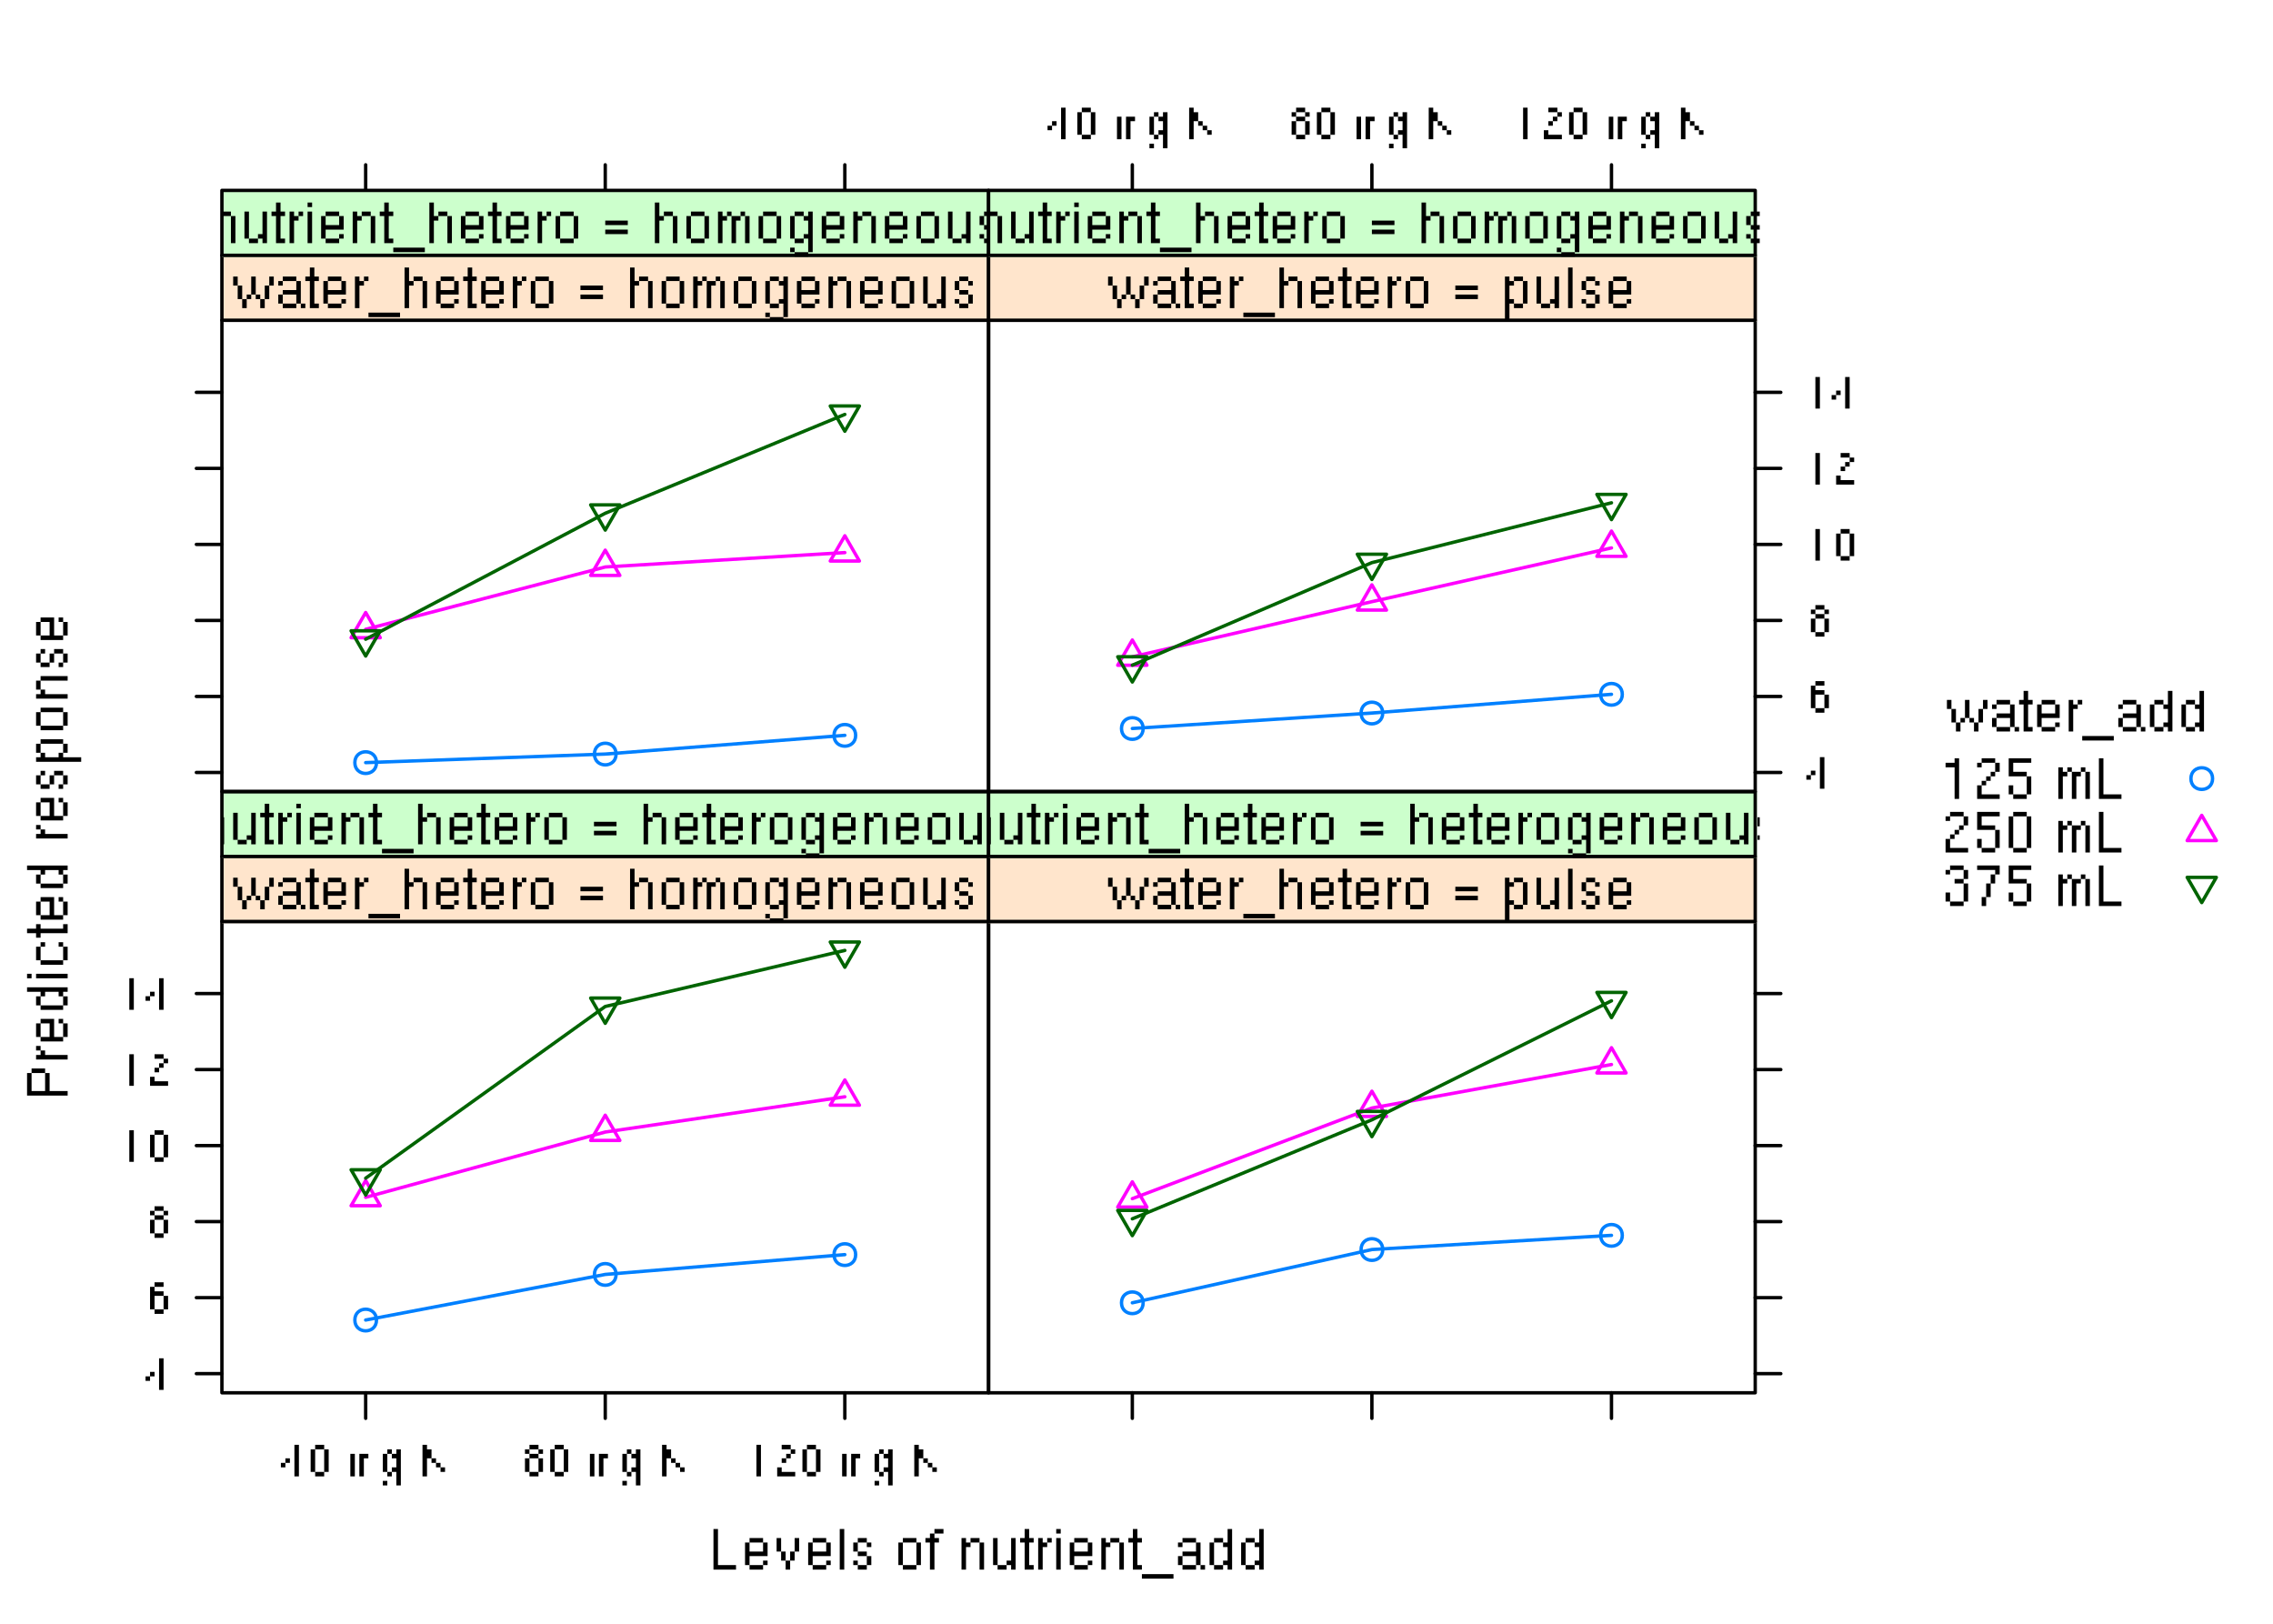 <svg xmlns="http://www.w3.org/2000/svg" xmlns:xlink="http://www.w3.org/1999/xlink" width="672" height="480" viewBox="0 0 504 360"><defs><symbol overflow="visible" id="glyph0-0"><path d="M0 0h1v1H0zM2 0h1v1H2zM4 0h1v1H4zM6 0h1v1H6zM0 2h1v1H0zM6 2h1v1H6zM0 4h1v1H0zM6 4h1v1H6zM0 6h1v1H0zM6 6h1v1H6zM0 8h1v1H0zM2 8h1v1H2zM4 8h1v1H4zM6 8h1v1H6z" transform="translate(1 -9)"/></symbol><symbol overflow="visible" id="glyph0-1"><path d="M0 0h1v1H0zM0 1h1v1H0zM0 2h1v1H0zM0 3h1v1H0zM0 4h1v1H0zM0 5h1v1H0zM0 6h1v1H0zM0 7h1v1H0zM0 8h1v1H0zM1 8h1v1H1zM2 8h1v1H2zM3 8h1v1H3zM4 8h1v1H4z" transform="translate(1 -9)"/></symbol><symbol overflow="visible" id="glyph0-2"><path d="M1 0h1v1H1zM2 0h1v1H2zM3 0h1v1H3zM0 1h1v1H0zM4 1h1v1H4zM0 2h1v1H0zM4 2h1v1H4zM0 3h1v1H0zM1 3h1v1H1zM2 3h1v1H2zM3 3h1v1H3zM4 3h1v1H4zM0 4h1v1H0zM0 5h1v1H0zM4 5h1v1H4zM1 6h1v1H1zM2 6h1v1H2zM3 6h1v1H3z" transform="translate(1 -7)"/></symbol><symbol overflow="visible" id="glyph0-3"><path d="M0 0h1v1H0zM4 0h1v1H4zM0 1h1v1H0zM4 1h1v1H4zM0 2h1v1H0zM4 2h1v1H4zM1 3h1v1H1zM3 3h1v1H3zM1 4h1v1H1zM3 4h1v1H3zM2 5h1v1H2zM2 6h1v1H2z" transform="translate(1 -7)"/></symbol><symbol overflow="visible" id="glyph0-4"><path d="M0 0h1v1H0zM0 1h1v1H0zM0 2h1v1H0zM0 3h1v1H0zM0 4h1v1H0zM0 5h1v1H0zM0 6h1v1H0zM0 7h1v1H0zM0 8h1v1H0z" transform="translate(1 -9)"/></symbol><symbol overflow="visible" id="glyph0-5"><path d="M1 0h1v1H1zM2 0h1v1H2zM0 1h1v1H0zM3 1h1v1H3zM0 2h1v1H0zM1 3h1v1H1zM2 3h1v1H2zM3 4h1v1H3zM0 5h1v1H0zM3 5h1v1H3zM1 6h1v1H1zM2 6h1v1H2z" transform="translate(1 -7)"/></symbol><symbol overflow="visible" id="glyph0-7"><path d="M1 0h1v1H1zM2 0h1v1H2zM3 0h1v1H3zM0 1h1v1H0zM4 1h1v1H4zM0 2h1v1H0zM4 2h1v1H4zM0 3h1v1H0zM4 3h1v1H4zM0 4h1v1H0zM4 4h1v1H4zM0 5h1v1H0zM4 5h1v1H4zM1 6h1v1H1zM2 6h1v1H2zM3 6h1v1H3z" transform="translate(1 -7)"/></symbol><symbol overflow="visible" id="glyph0-8"><path d="M2 0h1v1H2zM3 0h1v1H3zM1 1h1v1H1zM0 2h1v1H0zM1 2h1v1H1zM2 2h1v1H2zM1 3h1v1H1zM1 4h1v1H1zM1 5h1v1H1zM1 6h1v1H1zM1 7h1v1H1zM1 8h1v1H1z" transform="translate(0 -9)"/></symbol><symbol overflow="visible" id="glyph0-9"><path d="M0 0h1v1H0zM2 0h1v1H2zM3 0h1v1H3zM0 1h1v1H0zM1 1h1v1H1zM4 1h1v1H4zM0 2h1v1H0zM4 2h1v1H4zM0 3h1v1H0zM4 3h1v1H4zM0 4h1v1H0zM4 4h1v1H4zM0 5h1v1H0zM4 5h1v1H4zM0 6h1v1H0zM4 6h1v1H4z" transform="translate(1 -7)"/></symbol><symbol overflow="visible" id="glyph0-10"><path d="M0 0h1v1H0zM4 0h1v1H4zM0 1h1v1H0zM4 1h1v1H4zM0 2h1v1H0zM4 2h1v1H4zM0 3h1v1H0zM4 3h1v1H4zM0 4h1v1H0zM4 4h1v1H4zM0 5h1v1H0zM3 5h1v1H3zM4 5h1v1H4zM1 6h1v1H1zM2 6h1v1H2zM4 6h1v1H4z" transform="translate(1 -7)"/></symbol><symbol overflow="visible" id="glyph0-11"><path d="M1 0h1v1H1zM1 1h1v1H1zM0 2h1v1H0zM1 2h1v1H1zM2 2h1v1H2zM1 3h1v1H1zM1 4h1v1H1zM1 5h1v1H1zM1 6h1v1H1zM1 7h1v1H1zM1 8h1v1H1zM2 8h1v1H2z" transform="translate(0 -9)"/></symbol><symbol overflow="visible" id="glyph0-12"><path d="M0 0h1v1H0zM2 0h1v1H2zM0 1h1v1H0zM1 1h1v1H1zM0 2h1v1H0zM0 3h1v1H0zM0 4h1v1H0zM0 5h1v1H0zM0 6h1v1H0z" transform="translate(1 -7)"/></symbol><symbol overflow="visible" id="glyph0-13"><path d="M0 0h1v1H0zM0 2h1v1H0zM0 3h1v1H0zM0 4h1v1H0zM0 5h1v1H0zM0 6h1v1H0zM0 7h1v1H0zM0 8h1v1H0z" transform="translate(1 -9)"/></symbol><symbol overflow="visible" id="glyph0-14"><path d="M0 0h1v1H0zM1 0h1v1H1zM2 0h1v1H2zM3 0h1v1H3zM4 0h1v1H4zM5 0h1v1H5zM6 0h1v1H6z" transform="translate(0 1)"/></symbol><symbol overflow="visible" id="glyph0-15"><path d="M1 0h1v1H1zM2 0h1v1H2zM3 0h1v1H3zM0 1h1v1H0zM4 1h1v1H4zM4 2h1v1H4zM1 3h1v1H1zM2 3h1v1H2zM3 3h1v1H3zM4 3h1v1H4zM0 4h1v1H0zM4 4h1v1H4zM0 5h1v1H0zM4 5h1v1H4zM1 6h1v1H1zM2 6h1v1H2zM3 6h1v1H3zM5 6h1v1H5z" transform="translate(1 -7)"/></symbol><symbol overflow="visible" id="glyph0-16"><path d="M4 0h1v1H4zM4 1h1v1H4zM1 2h1v1H1zM2 2h1v1H2zM4 2h1v1H4zM0 3h1v1H0zM3 3h1v1H3zM4 3h1v1H4zM0 4h1v1H0zM4 4h1v1H4zM0 5h1v1H0zM4 5h1v1H4zM0 6h1v1H0zM4 6h1v1H4zM0 7h1v1H0zM3 7h1v1H3zM4 7h1v1H4zM1 8h1v1H1zM2 8h1v1H2zM4 8h1v1H4z" transform="translate(1 -9)"/></symbol><symbol overflow="visible" id="glyph0-17"><path d="M0 0h1v1H0zM1 0h1v1H1zM2 0h1v1H2zM3 0h1v1H3zM4 0h1v1H4zM0 2h1v1H0zM1 2h1v1H1zM2 2h1v1H2zM3 2h1v1H3zM4 2h1v1H4z" transform="translate(1 -5)"/></symbol><symbol overflow="visible" id="glyph0-18"><path d="M0 0h1v1H0zM4 0h1v1H4zM8 0h1v1H8zM0 1h1v1H0zM4 1h1v1H4zM8 1h1v1H8zM1 2h1v1H1zM4 2h1v1H4zM7 2h1v1H7zM1 3h1v1H1zM4 3h1v1H4zM7 3h1v1H7zM1 4h1v1H1zM3 4h1v1H3zM5 4h1v1H5zM7 4h1v1H7zM2 5h1v1H2zM6 5h1v1H6zM2 6h1v1H2zM6 6h1v1H6z" transform="translate(0 -7)"/></symbol><symbol overflow="visible" id="glyph0-19"><path d="M0 0h1v1H0zM0 1h1v1H0zM0 2h1v1H0zM2 2h1v1H2zM3 2h1v1H3zM0 3h1v1H0zM1 3h1v1H1zM4 3h1v1H4zM0 4h1v1H0zM4 4h1v1H4zM0 5h1v1H0zM4 5h1v1H4zM0 6h1v1H0zM4 6h1v1H4zM0 7h1v1H0zM4 7h1v1H4zM0 8h1v1H0zM4 8h1v1H4z" transform="translate(1 -9)"/></symbol><symbol overflow="visible" id="glyph0-20"><path d="M0 0h1v1H0zM2 0h1v1H2zM5 0h1v1H5zM0 1h1v1H0zM1 1h1v1H1zM3 1h1v1H3zM4 1h1v1H4zM6 1h1v1H6zM0 2h1v1H0zM3 2h1v1H3zM6 2h1v1H6zM0 3h1v1H0zM3 3h1v1H3zM6 3h1v1H6zM0 4h1v1H0zM3 4h1v1H3zM6 4h1v1H6zM0 5h1v1H0zM3 5h1v1H3zM6 5h1v1H6zM0 6h1v1H0zM3 6h1v1H3zM6 6h1v1H6z" transform="translate(1 -7)"/></symbol><symbol overflow="visible" id="glyph0-21"><path d="M1 0h1v1H1zM2 0h1v1H2zM4 0h1v1H4zM0 1h1v1H0zM3 1h1v1H3zM4 1h1v1H4zM0 2h1v1H0zM4 2h1v1H4zM0 3h1v1H0zM4 3h1v1H4zM0 4h1v1H0zM4 4h1v1H4zM0 5h1v1H0zM3 5h1v1H3zM4 5h1v1H4zM1 6h1v1H1zM2 6h1v1H2zM4 6h1v1H4zM4 7h1v1H4zM0 8h1v1H0zM4 8h1v1H4zM1 9h1v1H1zM2 9h1v1H2zM3 9h1v1H3z" transform="translate(1 -7)"/></symbol><symbol overflow="visible" id="glyph0-22"><path d="M0 0h1v1H0zM2 0h1v1H2zM3 0h1v1H3zM0 1h1v1H0zM1 1h1v1H1zM4 1h1v1H4zM0 2h1v1H0zM4 2h1v1H4zM0 3h1v1H0zM4 3h1v1H4zM0 4h1v1H0zM4 4h1v1H4zM0 5h1v1H0zM1 5h1v1H1zM4 5h1v1H4zM0 6h1v1H0zM2 6h1v1H2zM3 6h1v1H3zM0 7h1v1H0zM0 8h1v1H0zM0 9h1v1H0z" transform="translate(1 -7)"/></symbol><symbol overflow="visible" id="glyph0-23"><path d="M2 0h1v1H2zM0 1h1v1H0zM1 1h1v1H1zM2 1h1v1H2zM2 2h1v1H2zM2 3h1v1H2zM2 4h1v1H2zM2 5h1v1H2zM2 6h1v1H2zM2 7h1v1H2zM2 8h1v1H2z" transform="translate(1 -9)"/></symbol><symbol overflow="visible" id="glyph0-24"><path d="M1 0h1v1H1zM2 0h1v1H2zM3 0h1v1H3zM0 1h1v1H0zM4 1h1v1H4zM4 2h1v1H4zM3 3h1v1H3zM2 4h1v1H2zM1 5h1v1H1zM0 6h1v1H0zM0 7h1v1H0zM0 8h1v1H0zM1 8h1v1H1zM2 8h1v1H2zM3 8h1v1H3zM4 8h1v1H4z" transform="translate(1 -9)"/></symbol><symbol overflow="visible" id="glyph0-25"><path d="M0 0h1v1H0zM1 0h1v1H1zM2 0h1v1H2zM3 0h1v1H3zM4 0h1v1H4zM0 1h1v1H0zM0 2h1v1H0zM0 3h1v1H0zM1 3h1v1H1zM2 3h1v1H2zM3 3h1v1H3zM4 4h1v1H4zM4 5h1v1H4zM0 6h1v1H0zM4 6h1v1H4zM0 7h1v1H0zM4 7h1v1H4zM1 8h1v1H1zM2 8h1v1H2zM3 8h1v1H3z" transform="translate(1 -9)"/></symbol><symbol overflow="visible" id="glyph0-26"><path d="M1 0h1v1H1zM2 0h1v1H2zM3 0h1v1H3zM0 1h1v1H0zM4 1h1v1H4zM0 2h1v1H0zM4 2h1v1H4zM0 3h1v1H0zM4 3h1v1H4zM0 4h1v1H0zM4 4h1v1H4zM0 5h1v1H0zM4 5h1v1H4zM0 6h1v1H0zM4 6h1v1H4zM0 7h1v1H0zM4 7h1v1H4zM1 8h1v1H1zM2 8h1v1H2zM3 8h1v1H3z" transform="translate(1 -9)"/></symbol><symbol overflow="visible" id="glyph0-27"><path d="M1 0h1v1H1zM2 0h1v1H2zM3 0h1v1H3zM0 1h1v1H0zM4 1h1v1H4zM4 2h1v1H4zM2 3h1v1H2zM3 3h1v1H3zM4 4h1v1H4zM4 5h1v1H4zM0 6h1v1H0zM4 6h1v1H4zM0 7h1v1H0zM4 7h1v1H4zM1 8h1v1H1zM2 8h1v1H2zM3 8h1v1H3z" transform="translate(1 -9)"/></symbol><symbol overflow="visible" id="glyph0-28"><path d="M0 0h1v1H0zM1 0h1v1H1zM2 0h1v1H2zM3 0h1v1H3zM4 0h1v1H4zM4 1h1v1H4zM3 2h1v1H3zM3 3h1v1H3zM2 4h1v1H2zM2 5h1v1H2zM2 6h1v1H2zM1 7h1v1H1zM1 8h1v1H1z" transform="translate(1 -9)"/></symbol><symbol overflow="visible" id="glyph1-0"><path d="M0 0h1v1H0zM2 0h1v1H2zM4 0h1v1H4zM6 0h1v1H6zM8 0h1v1H8zM0 2h1v1H0zM8 2h1v1H8zM0 4h1v1H0zM8 4h1v1H8zM0 6h1v1H0zM2 6h1v1H2zM4 6h1v1H4zM6 6h1v1H6zM8 6h1v1H8z" transform="translate(-9 -8)"/></symbol><symbol overflow="visible" id="glyph1-1"><path d="M1 0h1v1H1zM2 0h1v1H2zM3 0h1v1H3zM0 1h1v1H0zM4 1h1v1H4zM0 2h1v1H0zM4 2h1v1H4zM0 3h1v1H0zM4 3h1v1H4zM0 4h1v1H0zM4 4h1v1H4zM0 5h1v1H0zM1 5h1v1H1zM2 5h1v1H2zM3 5h1v1H3zM4 5h1v1H4zM5 5h1v1H5zM6 5h1v1H6zM7 5h1v1H7zM8 5h1v1H8z" transform="translate(-9 -7)"/></symbol><symbol overflow="visible" id="glyph1-2"><path d="M0 0h1v1H0zM1 1h1v1H1zM0 2h1v1H0zM1 2h1v1H1zM2 2h1v1H2zM3 2h1v1H3zM4 2h1v1H4zM5 2h1v1H5zM6 2h1v1H6z" transform="translate(-7 -4)"/></symbol><symbol overflow="visible" id="glyph1-3"><path d="M1 0h1v1H1zM2 0h1v1H2zM3 0h1v1H3zM5 0h1v1H5zM0 1h1v1H0zM3 1h1v1H3zM6 1h1v1H6zM0 2h1v1H0zM3 2h1v1H3zM6 2h1v1H6zM0 3h1v1H0zM3 3h1v1H3zM6 3h1v1H6zM1 4h1v1H1zM2 4h1v1H2zM3 4h1v1H3zM4 4h1v1H4zM5 4h1v1H5z" transform="translate(-7 -6)"/></symbol><symbol overflow="visible" id="glyph1-4"><path d="M0 0h1v1H0zM1 0h1v1H1zM2 0h1v1H2zM3 0h1v1H3zM4 0h1v1H4zM5 0h1v1H5zM6 0h1v1H6zM7 0h1v1H7zM8 0h1v1H8zM3 1h1v1H3zM7 1h1v1H7zM2 2h1v1H2zM8 2h1v1H8zM2 3h1v1H2zM8 3h1v1H8zM3 4h1v1H3zM4 4h1v1H4zM5 4h1v1H5zM6 4h1v1H6zM7 4h1v1H7z" transform="translate(-9 -6)"/></symbol><symbol overflow="visible" id="glyph1-5"><path d="M0 1h1v1H0zM2 1h1v1H2zM3 1h1v1H3zM4 1h1v1H4zM5 1h1v1H5zM6 1h1v1H6zM7 1h1v1H7zM8 1h1v1H8z" transform="translate(-9 -3)"/></symbol><symbol overflow="visible" id="glyph1-6"><path d="M1 0h1v1H1zM5 0h1v1H5zM0 1h1v1H0zM6 1h1v1H6zM0 2h1v1H0zM6 2h1v1H6zM0 3h1v1H0zM6 3h1v1H6zM1 4h1v1H1zM2 4h1v1H2zM3 4h1v1H3zM4 4h1v1H4zM5 4h1v1H5z" transform="translate(-7 -6)"/></symbol><symbol overflow="visible" id="glyph1-7"><path d="M2 1h1v1H2zM8 1h1v1H8zM0 2h1v1H0zM1 2h1v1H1zM2 2h1v1H2zM3 2h1v1H3zM4 2h1v1H4zM5 2h1v1H5zM6 2h1v1H6zM7 2h1v1H7zM8 2h1v1H8zM2 3h1v1H2z" transform="translate(-9 -4)"/></symbol><symbol overflow="visible" id="glyph1-9"><path d="M1 0h1v1H1zM4 0h1v1H4zM5 0h1v1H5zM0 1h1v1H0zM3 1h1v1H3zM6 1h1v1H6zM0 2h1v1H0zM3 2h1v1H3zM6 2h1v1H6zM1 3h1v1H1zM2 3h1v1H2zM5 3h1v1H5z" transform="translate(-7 -5)"/></symbol><symbol overflow="visible" id="glyph1-10"><path d="M1 0h1v1H1zM2 0h1v1H2zM3 0h1v1H3zM4 0h1v1H4zM5 0h1v1H5zM0 1h1v1H0zM6 1h1v1H6zM0 2h1v1H0zM6 2h1v1H6zM1 3h1v1H1zM5 3h1v1H5zM0 4h1v1H0zM1 4h1v1H1zM2 4h1v1H2zM3 4h1v1H3zM4 4h1v1H4zM5 4h1v1H5zM6 4h1v1H6zM7 4h1v1H7zM8 4h1v1H8zM9 4h1v1H9z" transform="translate(-7 -6)"/></symbol><symbol overflow="visible" id="glyph1-11"><path d="M1 0h1v1H1zM2 0h1v1H2zM3 0h1v1H3zM4 0h1v1H4zM5 0h1v1H5zM0 1h1v1H0zM6 1h1v1H6zM0 2h1v1H0zM6 2h1v1H6zM0 3h1v1H0zM6 3h1v1H6zM1 4h1v1H1zM2 4h1v1H2zM3 4h1v1H3zM4 4h1v1H4zM5 4h1v1H5z" transform="translate(-7 -6)"/></symbol><symbol overflow="visible" id="glyph1-12"><path d="M1 0h1v1H1zM2 0h1v1H2zM3 0h1v1H3zM4 0h1v1H4zM5 0h1v1H5zM6 0h1v1H6zM0 1h1v1H0zM0 2h1v1H0zM1 3h1v1H1zM0 4h1v1H0zM1 4h1v1H1zM2 4h1v1H2zM3 4h1v1H3zM4 4h1v1H4zM5 4h1v1H5zM6 4h1v1H6z" transform="translate(-7 -6)"/></symbol><symbol overflow="visible" id="glyph2-0"><path d="M4 1h1v1H4zM1 4h1v1H1zM1 7h1v1H1zM2 7h1v1H2zM4 7h1v1H4z" transform="translate(0 -8)"/></symbol><symbol overflow="visible" id="glyph2-1"><path d="M3 1h1v1H3zM3 2h1v1H3zM3 3h1v1H3zM1 4h1v1H1zM3 4h1v1H3zM0 5h1v1H0zM3 5h1v1H3zM3 6h1v1H3zM3 7h1v1H3z" transform="translate(0 -8)"/></symbol><symbol overflow="visible" id="glyph2-2"><path d="M2 1h1v1H2zM3 1h1v1H3zM1 2h1v1H1zM1 3h1v1H1zM2 3h1v1H2zM3 3h1v1H3zM1 4h1v1H1zM4 4h1v1H4zM1 5h1v1H1zM4 5h1v1H4zM1 6h1v1H1zM4 6h1v1H4zM2 7h1v1H2zM3 7h1v1H3z" transform="translate(0 -8)"/></symbol><symbol overflow="visible" id="glyph2-3"><path d="M2 1h1v1H2zM3 1h1v1H3zM1 2h1v1H1zM4 2h1v1H4zM2 3h1v1H2zM3 3h1v1H3zM1 4h1v1H1zM4 4h1v1H4zM1 5h1v1H1zM4 5h1v1H4zM1 6h1v1H1zM4 6h1v1H4zM2 7h1v1H2zM3 7h1v1H3z" transform="translate(0 -8)"/></symbol><symbol overflow="visible" id="glyph2-4"><path d="M2 1h1v1H2zM2 2h1v1H2zM2 3h1v1H2zM2 4h1v1H2zM2 5h1v1H2zM2 6h1v1H2zM2 7h1v1H2z" transform="translate(0 -8)"/></symbol><symbol overflow="visible" id="glyph2-5"><path d="M2 1h1v1H2zM3 1h1v1H3zM1 2h1v1H1zM4 2h1v1H4zM1 3h1v1H1zM4 3h1v1H4zM1 4h1v1H1zM4 4h1v1H4zM1 5h1v1H1zM4 5h1v1H4zM1 6h1v1H1zM4 6h1v1H4zM2 7h1v1H2zM3 7h1v1H3z" transform="translate(0 -8)"/></symbol><symbol overflow="visible" id="glyph2-6"><path d="M2 1h1v1H2zM3 1h1v1H3zM4 2h1v1H4zM3 3h1v1H3zM2 4h1v1H2zM1 6h1v1H1zM1 7h1v1H1zM2 7h1v1H2zM3 7h1v1H3zM4 7h1v1H4z" transform="translate(0 -8)"/></symbol><symbol overflow="visible" id="glyph2-8"><path d="M1 1h1v1H1zM3 1h1v1H3zM4 1h1v1H4zM1 2h1v1H1zM3 2h1v1H3zM1 3h1v1H1zM3 3h1v1H3zM1 4h1v1H1zM3 4h1v1H3zM1 5h1v1H1zM3 5h1v1H3z" transform="translate(0 -6)"/></symbol><symbol overflow="visible" id="glyph2-9"><path d="M2 0h1v1H2zM4 0h1v1H4zM1 1h1v1H1zM3 1h1v1H3zM4 1h1v1H4zM1 2h1v1H1zM4 2h1v1H4zM1 3h1v1H1zM4 3h1v1H4zM1 4h1v1H1zM3 4h1v1H3zM4 4h1v1H4zM2 5h1v1H2zM4 5h1v1H4zM4 6h1v1H4zM1 7h1v1H1zM4 7h1v1H4z" transform="translate(0 -6)"/></symbol><symbol overflow="visible" id="glyph2-10"><path d="M1 1h1v1H1zM1 2h1v1H1zM2 2h1v1H2zM1 3h1v1H1zM2 3h1v1H2zM1 4h1v1H1zM3 4h1v1H3zM1 5h1v1H1zM4 5h1v1H4zM1 6h1v1H1zM5 6h1v1H5zM1 7h1v1H1z" transform="translate(0 -8)"/></symbol><clipPath id="clip1"><path d="M49.207 189.898H220V205H49.207zm0 0"/></clipPath><clipPath id="clip2"><path d="M49.207 175.5H220V190H49.207zm0 0"/></clipPath><clipPath id="clip3"><path d="M49.207 175.5H220v15.398H49.207zm0 0"/></clipPath><clipPath id="clip4"><path d="M49.207 178H126v12H49.207zm0 0"/></clipPath><clipPath id="clip5"><path d="M142 178h78.2v12.898H142zm0 0"/></clipPath><clipPath id="clip6"><path d="M219.2 189.898H390V205H219.2zm0 0"/></clipPath><clipPath id="clip7"><path d="M219.2 175.5H390V190H219.2zm0 0"/></clipPath><clipPath id="clip8"><path d="M219.2 175.5H390v15.398H219.2zm0 0"/></clipPath><clipPath id="clip9"><path d="M219.2 178H296v12h-76.8zm0 0"/></clipPath><clipPath id="clip10"><path d="M312 178h78.19v12.898H312zm0 0"/></clipPath><clipPath id="clip11"><path d="M49.207 56.61H220V72H49.207zm0 0"/></clipPath><clipPath id="clip12"><path d="M49.207 42.207H220V57H49.207zm0 0"/></clipPath><clipPath id="clip13"><path d="M49.207 44H129v12H49.207zm0 0"/></clipPath><clipPath id="clip14"><path d="M145 44h75.2v13H145zm0 0"/></clipPath><clipPath id="clip15"><path d="M219.2 56.61H390V72H219.2zm0 0"/></clipPath><clipPath id="clip16"><path d="M219.2 42.207H390V57H219.2zm0 0"/></clipPath><clipPath id="clip17"><path d="M219.2 44H299v12h-79.8zm0 0"/></clipPath><clipPath id="clip18"><path d="M315 44h75.19v13H315zm0 0"/></clipPath></defs><g id="surface780"><path fill="#fff" d="M0 0h504v360H0z"/><use xlink:href="#glyph0-1" x="157.199" y="348"/><use xlink:href="#glyph0-2" x="164.199" y="348"/><use xlink:href="#glyph0-3" x="171.199" y="348"/><use xlink:href="#glyph0-2" x="178.199" y="348"/><use xlink:href="#glyph0-4" x="185.199" y="348"/><use xlink:href="#glyph0-5" x="188.199" y="348"/><use xlink:href="#glyph0-6" x="194.199" y="348"/><use xlink:href="#glyph0-7" x="198.199" y="348"/><use xlink:href="#glyph0-8" x="205.199" y="348"/><use xlink:href="#glyph0-6" x="208.199" y="348"/><use xlink:href="#glyph0-9" x="212.199" y="348"/><use xlink:href="#glyph0-10" x="219.199" y="348"/><use xlink:href="#glyph0-11" x="226.199" y="348"/><use xlink:href="#glyph0-12" x="229.199" y="348"/><use xlink:href="#glyph0-13" x="233.199" y="348"/><use xlink:href="#glyph0-2" x="236.199" y="348"/><use xlink:href="#glyph0-9" x="243.199" y="348"/><use xlink:href="#glyph0-11" x="250.199" y="348"/><use xlink:href="#glyph0-14" x="253.199" y="348"/><use xlink:href="#glyph0-15" x="260.199" y="348"/><use xlink:href="#glyph0-16" x="267.199" y="348"/><use xlink:href="#glyph0-16" x="274.199" y="348"/><use xlink:href="#glyph1-1" x="15" y="243.898"/><use xlink:href="#glyph1-2" x="15" y="235.898"/><use xlink:href="#glyph1-3" x="15" y="231.898"/><use xlink:href="#glyph1-4" x="15" y="224.898"/><use xlink:href="#glyph1-5" x="15" y="217.898"/><use xlink:href="#glyph1-6" x="15" y="214.898"/><use xlink:href="#glyph1-7" x="15" y="207.898"/><use xlink:href="#glyph1-3" x="15" y="204.898"/><use xlink:href="#glyph1-4" x="15" y="197.898"/><use xlink:href="#glyph1-8" x="15" y="190.898"/><use xlink:href="#glyph1-2" x="15" y="186.898"/><use xlink:href="#glyph1-3" x="15" y="182.898"/><use xlink:href="#glyph1-9" x="15" y="175.898"/><use xlink:href="#glyph1-10" x="15" y="169.898"/><use xlink:href="#glyph1-11" x="15" y="162.898"/><use xlink:href="#glyph1-12" x="15" y="155.898"/><use xlink:href="#glyph1-9" x="15" y="148.898"/><use xlink:href="#glyph1-3" x="15" y="142.898"/><path d="M49.207 304.555H43.54M49.207 287.703H43.54M49.207 270.848H43.54M49.207 253.992H43.54M49.207 237.137H43.54M49.207 220.28H43.54" fill="none" stroke-width=".75" stroke-linecap="round" stroke-linejoin="round" stroke="#000" stroke-miterlimit="10"/><use xlink:href="#glyph2-1" x="32.27" y="308.156"/><use xlink:href="#glyph2-2" x="32.27" y="291.301"/><use xlink:href="#glyph2-3" x="32.27" y="274.445"/><use xlink:href="#glyph2-4" x="26.672" y="257.59"/><use xlink:href="#glyph2-5" x="32.272" y="257.59"/><use xlink:href="#glyph2-4" x="26.672" y="240.734"/><use xlink:href="#glyph2-6" x="32.272" y="240.734"/><use xlink:href="#glyph2-4" x="26.672" y="223.879"/><use xlink:href="#glyph2-1" x="32.272" y="223.879"/><path d="M81.082 308.793v5.668M134.203 308.793v5.668M187.328 308.793v5.668" fill="none" stroke-width=".75" stroke-linecap="round" stroke-linejoin="round" stroke="#000" stroke-miterlimit="10"/><use xlink:href="#glyph2-1" x="62.281" y="327.332"/><use xlink:href="#glyph2-5" x="67.881" y="327.332"/><use xlink:href="#glyph2-7" x="73.481" y="327.332"/><use xlink:href="#glyph2-8" x="76.681" y="327.332"/><use xlink:href="#glyph2-9" x="83.881" y="327.332"/><use xlink:href="#glyph2-7" x="89.481" y="327.332"/><use xlink:href="#glyph2-10" x="92.681" y="327.332"/><use xlink:href="#glyph2-3" x="115.402" y="327.332"/><use xlink:href="#glyph2-5" x="121.002" y="327.332"/><use xlink:href="#glyph2-7" x="126.602" y="327.332"/><use xlink:href="#glyph2-8" x="129.802" y="327.332"/><use xlink:href="#glyph2-9" x="137.002" y="327.332"/><use xlink:href="#glyph2-7" x="142.602" y="327.332"/><use xlink:href="#glyph2-10" x="145.802" y="327.332"/><use xlink:href="#glyph2-4" x="165.727" y="327.332"/><use xlink:href="#glyph2-6" x="171.327" y="327.332"/><use xlink:href="#glyph2-5" x="176.927" y="327.332"/><use xlink:href="#glyph2-7" x="182.527" y="327.332"/><use xlink:href="#glyph2-8" x="185.727" y="327.332"/><use xlink:href="#glyph2-9" x="192.927" y="327.332"/><use xlink:href="#glyph2-7" x="198.527" y="327.332"/><use xlink:href="#glyph2-10" x="201.727" y="327.332"/><path d="M83.48 292.664c0 3.2-4.8 3.2-4.8 0s4.8-3.2 4.8 0M136.605 282.555c0 3.2-4.8 3.2-4.8 0s4.8-3.2 4.8 0M189.727 278.164c0 3.2-4.8 3.2-4.8 0 0-3.203 4.8-3.203 4.8 0" fill="none" stroke-width=".75" stroke-linecap="round" stroke-linejoin="round" stroke="#0080ff" stroke-miterlimit="10"/><path d="M81.082 292.664l53.12-10.11 53.126-4.39" fill="none" stroke-width=".75" stroke-linecap="round" stroke-linejoin="round" stroke="#0080ff" stroke-miterlimit="10"/><path d="M81.082 261.727l3.23 5.597H77.85l3.234-5.597M134.203 247.25l3.234 5.598h-6.464l3.23-5.598M187.328 239.434l3.23 5.597h-6.464l3.234-5.596" fill="none" stroke-width=".75" stroke-linecap="round" stroke-linejoin="round" stroke="#f0f" stroke-miterlimit="10"/><path d="M81.082 265.457l53.12-14.473 53.126-7.816" fill="none" stroke-width=".75" stroke-linecap="round" stroke-linejoin="round" stroke="#f0f" stroke-miterlimit="10"/><path d="M81.082 264.95l3.23-5.598H77.85l3.234 5.597M134.203 226.88l3.234-5.6h-6.464l3.23 5.6M187.328 214.45l3.23-5.598h-6.464l3.234 5.597" fill="none" stroke-width=".75" stroke-linecap="round" stroke-linejoin="round" stroke="#006400" stroke-miterlimit="10"/><path d="M81.082 261.215l53.12-38.067 53.126-12.433" fill="none" stroke-width=".75" stroke-linecap="round" stroke-linejoin="round" stroke="#006400" stroke-miterlimit="10"/><path d="M49.207 308.793H219.2V204.3H49.206zm0 0" fill="none" stroke-width=".75" stroke-linecap="round" stroke-linejoin="round" stroke="#000" stroke-miterlimit="10"/><g clip-path="url(#clip1)"><path d="M49.207 204.3H219.2v-14.398H49.206zm0 0" fill="#ffe5cc" stroke-width=".75" stroke-linecap="round" stroke-linejoin="round" stroke="#ffe5cc" stroke-miterlimit="10"/></g><use xlink:href="#glyph0-6" x="123.703" y="201.602"/><use xlink:href="#glyph0-17" x="127.703" y="201.602"/><use xlink:href="#glyph0-6" x="134.703" y="201.602"/><use xlink:href="#glyph0-18" x="51.703" y="201.602"/><use xlink:href="#glyph0-15" x="60.703" y="201.602"/><use xlink:href="#glyph0-11" x="67.703" y="201.602"/><use xlink:href="#glyph0-2" x="70.703" y="201.602"/><use xlink:href="#glyph0-12" x="77.703" y="201.602"/><use xlink:href="#glyph0-14" x="81.703" y="201.602"/><use xlink:href="#glyph0-19" x="88.703" y="201.602"/><use xlink:href="#glyph0-2" x="95.703" y="201.602"/><use xlink:href="#glyph0-11" x="102.703" y="201.602"/><use xlink:href="#glyph0-2" x="105.703" y="201.602"/><use xlink:href="#glyph0-12" x="112.703" y="201.602"/><use xlink:href="#glyph0-7" x="116.703" y="201.602"/><use xlink:href="#glyph0-19" x="138.703" y="201.602"/><use xlink:href="#glyph0-7" x="145.703" y="201.602"/><use xlink:href="#glyph0-20" x="152.703" y="201.602"/><use xlink:href="#glyph0-7" x="161.703" y="201.602"/><use xlink:href="#glyph0-21" x="168.703" y="201.602"/><use xlink:href="#glyph0-2" x="175.703" y="201.602"/><use xlink:href="#glyph0-9" x="182.703" y="201.602"/><use xlink:href="#glyph0-2" x="189.703" y="201.602"/><use xlink:href="#glyph0-7" x="196.703" y="201.602"/><use xlink:href="#glyph0-10" x="203.703" y="201.602"/><use xlink:href="#glyph0-5" x="210.703" y="201.602"/><path d="M49.207 204.3H219.2v-14.398H49.206zm0 0" fill="none" stroke-width=".75" stroke-linecap="round" stroke-linejoin="round" stroke="#000" stroke-miterlimit="10"/><g clip-path="url(#clip2)"><path d="M49.207 189.898H219.2V175.5H49.206zm0 0" fill="#cfc"/></g><g clip-path="url(#clip3)"><path d="M49.207 189.898H219.2V175.5H49.206zm0 0" fill="none" stroke-width=".75" stroke-linecap="round" stroke-linejoin="round" stroke="#cfc" stroke-miterlimit="10"/></g><use xlink:href="#glyph0-6" x="126.703" y="187.199"/><use xlink:href="#glyph0-17" x="130.703" y="187.199"/><use xlink:href="#glyph0-6" x="137.703" y="187.199"/><g clip-path="url(#clip4)"><use xlink:href="#glyph0-9" x="43.703" y="187.199"/><use xlink:href="#glyph0-10" x="50.703" y="187.199"/><use xlink:href="#glyph0-11" x="57.703" y="187.199"/><use xlink:href="#glyph0-12" x="60.703" y="187.199"/><use xlink:href="#glyph0-13" x="64.703" y="187.199"/><use xlink:href="#glyph0-2" x="67.703" y="187.199"/><use xlink:href="#glyph0-9" x="74.703" y="187.199"/><use xlink:href="#glyph0-11" x="81.703" y="187.199"/><use xlink:href="#glyph0-14" x="84.703" y="187.199"/><use xlink:href="#glyph0-19" x="91.703" y="187.199"/><use xlink:href="#glyph0-2" x="98.703" y="187.199"/><use xlink:href="#glyph0-11" x="105.703" y="187.199"/><use xlink:href="#glyph0-2" x="108.703" y="187.199"/><use xlink:href="#glyph0-12" x="115.703" y="187.199"/><use xlink:href="#glyph0-7" x="119.703" y="187.199"/></g><g clip-path="url(#clip5)"><use xlink:href="#glyph0-19" x="141.703" y="187.199"/><use xlink:href="#glyph0-2" x="148.703" y="187.199"/><use xlink:href="#glyph0-11" x="155.703" y="187.199"/><use xlink:href="#glyph0-2" x="158.703" y="187.199"/><use xlink:href="#glyph0-12" x="165.703" y="187.199"/><use xlink:href="#glyph0-7" x="169.703" y="187.199"/><use xlink:href="#glyph0-21" x="176.703" y="187.199"/><use xlink:href="#glyph0-2" x="183.703" y="187.199"/><use xlink:href="#glyph0-9" x="190.703" y="187.199"/><use xlink:href="#glyph0-2" x="197.703" y="187.199"/><use xlink:href="#glyph0-7" x="204.703" y="187.199"/><use xlink:href="#glyph0-10" x="211.703" y="187.199"/><use xlink:href="#glyph0-5" x="218.703" y="187.199"/></g><path d="M49.207 189.898H219.2V175.5H49.206zm0 0M251.074 308.793v5.668M304.195 308.793v5.668M357.32 308.793v5.668M389.19 304.555h5.673M389.19 287.703h5.673M389.19 270.848h5.673M389.19 253.992h5.673M389.19 237.137h5.673M389.19 220.28h5.673" fill="none" stroke-width=".75" stroke-linecap="round" stroke-linejoin="round" stroke="#000" stroke-miterlimit="10"/><path d="M253.473 288.844c0 3.2-4.8 3.2-4.8 0 0-3.203 4.8-3.203 4.8 0M306.598 277.035c0 3.2-4.8 3.2-4.8 0s4.8-3.2 4.8 0M359.72 273.89c0 3.2-4.802 3.2-4.802 0s4.8-3.2 4.8 0" fill="none" stroke-width=".75" stroke-linecap="round" stroke-linejoin="round" stroke="#0080ff" stroke-miterlimit="10"/><path d="M251.074 288.844l53.12-11.81 53.126-3.143" fill="none" stroke-width=".75" stroke-linecap="round" stroke-linejoin="round" stroke="#0080ff" stroke-miterlimit="10"/><path d="M251.074 262.02l3.23 5.6h-6.464l3.234-5.6M304.195 241.93l3.235 5.597h-6.465l3.23-5.597M357.32 232.285l3.23 5.598h-6.464l3.234-5.598" fill="none" stroke-width=".75" stroke-linecap="round" stroke-linejoin="round" stroke="#f0f" stroke-miterlimit="10"/><path d="M251.074 265.754l53.12-20.094 53.126-9.644" fill="none" stroke-width=".75" stroke-linecap="round" stroke-linejoin="round" stroke="#f0f" stroke-miterlimit="10"/><path d="M251.074 273.957l3.23-5.598h-6.464l3.234 5.597M304.195 252.012l3.235-5.598h-6.465l3.23 5.598M357.32 225.625l3.23-5.598h-6.464l3.234 5.598" fill="none" stroke-width=".75" stroke-linecap="round" stroke-linejoin="round" stroke="#006400" stroke-miterlimit="10"/><path d="M251.074 270.223l53.12-21.946 53.126-26.386" fill="none" stroke-width=".75" stroke-linecap="round" stroke-linejoin="round" stroke="#006400" stroke-miterlimit="10"/><path d="M219.2 308.793h169.99V204.3H219.2zm0 0" fill="none" stroke-width=".75" stroke-linecap="round" stroke-linejoin="round" stroke="#000" stroke-miterlimit="10"/><g clip-path="url(#clip6)"><path d="M219.2 204.3h169.99v-14.398H219.2zm0 0" fill="#ffe5cc" stroke-width=".75" stroke-linecap="round" stroke-linejoin="round" stroke="#ffe5cc" stroke-miterlimit="10"/></g><use xlink:href="#glyph0-6" x="317.695" y="201.602"/><use xlink:href="#glyph0-17" x="321.695" y="201.602"/><use xlink:href="#glyph0-6" x="328.695" y="201.602"/><use xlink:href="#glyph0-18" x="245.695" y="201.602"/><use xlink:href="#glyph0-15" x="254.695" y="201.602"/><use xlink:href="#glyph0-11" x="261.695" y="201.602"/><use xlink:href="#glyph0-2" x="264.695" y="201.602"/><use xlink:href="#glyph0-12" x="271.695" y="201.602"/><use xlink:href="#glyph0-14" x="275.695" y="201.602"/><use xlink:href="#glyph0-19" x="282.695" y="201.602"/><use xlink:href="#glyph0-2" x="289.695" y="201.602"/><use xlink:href="#glyph0-11" x="296.695" y="201.602"/><use xlink:href="#glyph0-2" x="299.695" y="201.602"/><use xlink:href="#glyph0-12" x="306.695" y="201.602"/><use xlink:href="#glyph0-7" x="310.695" y="201.602"/><g><use xlink:href="#glyph0-22" x="332.695" y="201.602"/><use xlink:href="#glyph0-10" x="339.695" y="201.602"/><use xlink:href="#glyph0-4" x="346.695" y="201.602"/><use xlink:href="#glyph0-5" x="349.695" y="201.602"/><use xlink:href="#glyph0-2" x="355.695" y="201.602"/></g><path d="M219.2 204.3h169.99v-14.398H219.2zm0 0" fill="none" stroke-width=".75" stroke-linecap="round" stroke-linejoin="round" stroke="#000" stroke-miterlimit="10"/><g clip-path="url(#clip7)"><path d="M219.2 189.898h169.99V175.5H219.2zm0 0" fill="#cfc"/></g><g clip-path="url(#clip8)"><path d="M219.2 189.898h169.99V175.5H219.2zm0 0" fill="none" stroke-width=".75" stroke-linecap="round" stroke-linejoin="round" stroke="#cfc" stroke-miterlimit="10"/></g><g><use xlink:href="#glyph0-6" x="296.695" y="187.199"/><use xlink:href="#glyph0-17" x="300.695" y="187.199"/><use xlink:href="#glyph0-6" x="307.695" y="187.199"/></g><g clip-path="url(#clip9)"><use xlink:href="#glyph0-9" x="213.695" y="187.199"/><use xlink:href="#glyph0-10" x="220.695" y="187.199"/><use xlink:href="#glyph0-11" x="227.695" y="187.199"/><use xlink:href="#glyph0-12" x="230.695" y="187.199"/><use xlink:href="#glyph0-13" x="234.695" y="187.199"/><use xlink:href="#glyph0-2" x="237.695" y="187.199"/><use xlink:href="#glyph0-9" x="244.695" y="187.199"/><use xlink:href="#glyph0-11" x="251.695" y="187.199"/><use xlink:href="#glyph0-14" x="254.695" y="187.199"/><use xlink:href="#glyph0-19" x="261.695" y="187.199"/><use xlink:href="#glyph0-2" x="268.695" y="187.199"/><use xlink:href="#glyph0-11" x="275.695" y="187.199"/><use xlink:href="#glyph0-2" x="278.695" y="187.199"/><use xlink:href="#glyph0-12" x="285.695" y="187.199"/><use xlink:href="#glyph0-7" x="289.695" y="187.199"/></g><g clip-path="url(#clip10)"><use xlink:href="#glyph0-19" x="311.695" y="187.199"/><use xlink:href="#glyph0-2" x="318.695" y="187.199"/><use xlink:href="#glyph0-11" x="325.695" y="187.199"/><use xlink:href="#glyph0-2" x="328.695" y="187.199"/><use xlink:href="#glyph0-12" x="335.695" y="187.199"/><use xlink:href="#glyph0-7" x="339.695" y="187.199"/><use xlink:href="#glyph0-21" x="346.695" y="187.199"/><use xlink:href="#glyph0-2" x="353.695" y="187.199"/><use xlink:href="#glyph0-9" x="360.695" y="187.199"/><use xlink:href="#glyph0-2" x="367.695" y="187.199"/><use xlink:href="#glyph0-7" x="374.695" y="187.199"/><use xlink:href="#glyph0-10" x="381.695" y="187.199"/><use xlink:href="#glyph0-5" x="388.695" y="187.199"/></g><path d="M219.2 189.898h169.99V175.5H219.2zm0 0M81.082 42.207V36.54M134.203 42.207V36.54M187.328 42.207V36.54M49.207 171.266H43.54M49.207 154.41H43.54M49.207 137.555H43.54M49.207 120.7H43.54M49.207 103.844H43.54M49.207 86.988H43.54" fill="none" stroke-width=".75" stroke-linecap="round" stroke-linejoin="round" stroke="#000" stroke-miterlimit="10"/><path d="M83.48 169.082c0 3.203-4.8 3.203-4.8 0 0-3.2 4.8-3.2 4.8 0M136.605 167.184c0 3.2-4.8 3.2-4.8 0s4.8-3.2 4.8 0M189.727 163.035c0 3.2-4.8 3.2-4.8 0s4.8-3.2 4.8 0" fill="none" stroke-width=".75" stroke-linecap="round" stroke-linejoin="round" stroke="#0080ff" stroke-miterlimit="10"/><path d="M81.082 169.082l53.12-1.898 53.126-4.15" fill="none" stroke-width=".75" stroke-linecap="round" stroke-linejoin="round" stroke="#0080ff" stroke-miterlimit="10"/><path d="M81.082 135.793l3.23 5.598H77.85l3.234-5.597M134.203 121.973l3.234 5.6h-6.464l3.23-5.6M187.328 118.785l3.23 5.598h-6.464l3.234-5.598" fill="none" stroke-width=".75" stroke-linecap="round" stroke-linejoin="round" stroke="#f0f" stroke-miterlimit="10"/><path d="M81.082 139.523l53.12-13.816 53.126-3.19" fill="none" stroke-width=".75" stroke-linecap="round" stroke-linejoin="round" stroke="#f0f" stroke-miterlimit="10"/><path d="M81.082 145.453l3.23-5.598H77.85l3.234 5.598M134.203 117.53l3.234-5.596h-6.464l3.23 5.597M187.328 95.613l3.23-5.6h-6.464l3.234 5.6" fill="none" stroke-width=".75" stroke-linecap="round" stroke-linejoin="round" stroke="#006400" stroke-miterlimit="10"/><path d="M81.082 141.723l53.12-27.926L187.33 91.88" fill="none" stroke-width=".75" stroke-linecap="round" stroke-linejoin="round" stroke="#006400" stroke-miterlimit="10"/><path d="M49.207 175.5H219.2V71.008H49.206zm0 0" fill="none" stroke-width=".75" stroke-linecap="round" stroke-linejoin="round" stroke="#000" stroke-miterlimit="10"/><g clip-path="url(#clip11)"><path d="M49.207 71.008H219.2v-14.4H49.206zm0 0" fill="#ffe5cc" stroke-width=".75" stroke-linecap="round" stroke-linejoin="round" stroke="#ffe5cc" stroke-miterlimit="10"/></g><g><use xlink:href="#glyph0-6" x="123.703" y="68.309"/><use xlink:href="#glyph0-17" x="127.703" y="68.309"/><use xlink:href="#glyph0-6" x="134.703" y="68.309"/></g><g><use xlink:href="#glyph0-18" x="51.703" y="68.309"/><use xlink:href="#glyph0-15" x="60.703" y="68.309"/><use xlink:href="#glyph0-11" x="67.703" y="68.309"/><use xlink:href="#glyph0-2" x="70.703" y="68.309"/><use xlink:href="#glyph0-12" x="77.703" y="68.309"/><use xlink:href="#glyph0-14" x="81.703" y="68.309"/><use xlink:href="#glyph0-19" x="88.703" y="68.309"/><use xlink:href="#glyph0-2" x="95.703" y="68.309"/><use xlink:href="#glyph0-11" x="102.703" y="68.309"/><use xlink:href="#glyph0-2" x="105.703" y="68.309"/><use xlink:href="#glyph0-12" x="112.703" y="68.309"/><use xlink:href="#glyph0-7" x="116.703" y="68.309"/></g><g><use xlink:href="#glyph0-19" x="138.703" y="68.309"/><use xlink:href="#glyph0-7" x="145.703" y="68.309"/><use xlink:href="#glyph0-20" x="152.703" y="68.309"/><use xlink:href="#glyph0-7" x="161.703" y="68.309"/><use xlink:href="#glyph0-21" x="168.703" y="68.309"/><use xlink:href="#glyph0-2" x="175.703" y="68.309"/><use xlink:href="#glyph0-9" x="182.703" y="68.309"/><use xlink:href="#glyph0-2" x="189.703" y="68.309"/><use xlink:href="#glyph0-7" x="196.703" y="68.309"/><use xlink:href="#glyph0-10" x="203.703" y="68.309"/><use xlink:href="#glyph0-5" x="210.703" y="68.309"/></g><path d="M49.207 71.008H219.2v-14.4H49.206zm0 0" fill="none" stroke-width=".75" stroke-linecap="round" stroke-linejoin="round" stroke="#000" stroke-miterlimit="10"/><g clip-path="url(#clip12)"><path d="M49.207 56.61H219.2v-14.4H49.206zm0 0" fill="#cfc" stroke-width=".75" stroke-linecap="round" stroke-linejoin="round" stroke="#cfc" stroke-miterlimit="10"/></g><g><use xlink:href="#glyph0-6" x="129.203" y="53.906"/><use xlink:href="#glyph0-17" x="133.203" y="53.906"/><use xlink:href="#glyph0-6" x="140.203" y="53.906"/></g><g clip-path="url(#clip13)"><use xlink:href="#glyph0-9" x="46.203" y="53.906"/><use xlink:href="#glyph0-10" x="53.203" y="53.906"/><use xlink:href="#glyph0-11" x="60.203" y="53.906"/><use xlink:href="#glyph0-12" x="63.203" y="53.906"/><use xlink:href="#glyph0-13" x="67.203" y="53.906"/><use xlink:href="#glyph0-2" x="70.203" y="53.906"/><use xlink:href="#glyph0-9" x="77.203" y="53.906"/><use xlink:href="#glyph0-11" x="84.203" y="53.906"/><use xlink:href="#glyph0-14" x="87.203" y="53.906"/><use xlink:href="#glyph0-19" x="94.203" y="53.906"/><use xlink:href="#glyph0-2" x="101.203" y="53.906"/><use xlink:href="#glyph0-11" x="108.203" y="53.906"/><use xlink:href="#glyph0-2" x="111.203" y="53.906"/><use xlink:href="#glyph0-12" x="118.203" y="53.906"/><use xlink:href="#glyph0-7" x="122.203" y="53.906"/></g><g clip-path="url(#clip14)"><use xlink:href="#glyph0-19" x="144.203" y="53.906"/><use xlink:href="#glyph0-7" x="151.203" y="53.906"/><use xlink:href="#glyph0-20" x="158.203" y="53.906"/><use xlink:href="#glyph0-7" x="167.203" y="53.906"/><use xlink:href="#glyph0-21" x="174.203" y="53.906"/><use xlink:href="#glyph0-2" x="181.203" y="53.906"/><use xlink:href="#glyph0-9" x="188.203" y="53.906"/><use xlink:href="#glyph0-2" x="195.203" y="53.906"/><use xlink:href="#glyph0-7" x="202.203" y="53.906"/><use xlink:href="#glyph0-10" x="209.203" y="53.906"/><use xlink:href="#glyph0-5" x="216.203" y="53.906"/></g><path d="M49.207 56.61H219.2v-14.4H49.206zm0 0M251.074 42.207V36.54M304.195 42.207V36.54M357.32 42.207V36.54" fill="none" stroke-width=".75" stroke-linecap="round" stroke-linejoin="round" stroke="#000" stroke-miterlimit="10"/><g><use xlink:href="#glyph2-1" x="232.273" y="30.871"/><use xlink:href="#glyph2-5" x="237.873" y="30.871"/><use xlink:href="#glyph2-7" x="243.473" y="30.871"/><use xlink:href="#glyph2-8" x="246.673" y="30.871"/><use xlink:href="#glyph2-9" x="253.873" y="30.871"/><use xlink:href="#glyph2-7" x="259.473" y="30.871"/><use xlink:href="#glyph2-10" x="262.673" y="30.871"/></g><g><use xlink:href="#glyph2-3" x="285.395" y="30.871"/><use xlink:href="#glyph2-5" x="290.995" y="30.871"/><use xlink:href="#glyph2-7" x="296.595" y="30.871"/><use xlink:href="#glyph2-8" x="299.795" y="30.871"/><use xlink:href="#glyph2-9" x="306.995" y="30.871"/><use xlink:href="#glyph2-7" x="312.595" y="30.871"/><use xlink:href="#glyph2-10" x="315.795" y="30.871"/></g><g><use xlink:href="#glyph2-4" x="335.719" y="30.871"/><use xlink:href="#glyph2-6" x="341.319" y="30.871"/><use xlink:href="#glyph2-5" x="346.919" y="30.871"/><use xlink:href="#glyph2-7" x="352.519" y="30.871"/><use xlink:href="#glyph2-8" x="355.719" y="30.871"/><use xlink:href="#glyph2-9" x="362.919" y="30.871"/><use xlink:href="#glyph2-7" x="368.519" y="30.871"/><use xlink:href="#glyph2-10" x="371.719" y="30.871"/></g><path d="M389.19 171.266h5.673M389.19 154.41h5.673M389.19 137.555h5.673M389.19 120.7h5.673M389.19 103.844h5.673M389.19 86.988h5.673" fill="none" stroke-width=".75" stroke-linecap="round" stroke-linejoin="round" stroke="#000" stroke-miterlimit="10"/><g><use xlink:href="#glyph2-1" x="400.531" y="174.863"/></g><g><use xlink:href="#glyph2-2" x="400.531" y="158.008"/></g><g><use xlink:href="#glyph2-3" x="400.531" y="141.152"/></g><g><use xlink:href="#glyph2-4" x="400.531" y="124.297"/><use xlink:href="#glyph2-5" x="406.131" y="124.297"/></g><g><use xlink:href="#glyph2-4" x="400.531" y="107.441"/><use xlink:href="#glyph2-6" x="406.131" y="107.441"/></g><g><use xlink:href="#glyph2-4" x="400.531" y="90.59"/><use xlink:href="#glyph2-1" x="406.131" y="90.59"/></g><path d="M253.473 161.512c0 3.203-4.8 3.203-4.8 0 0-3.2 4.8-3.2 4.8 0M306.598 158.086c0 3.2-4.8 3.2-4.8 0s4.8-3.2 4.8 0M359.72 153.938c0 3.2-4.802 3.2-4.802 0s4.8-3.2 4.8 0" fill="none" stroke-width=".75" stroke-linecap="round" stroke-linejoin="round" stroke="#0080ff" stroke-miterlimit="10"/><path d="M251.074 161.512l53.12-3.426 53.126-4.15" fill="none" stroke-width=".75" stroke-linecap="round" stroke-linejoin="round" stroke="#0080ff" stroke-miterlimit="10"/><path d="M251.074 141.895l3.23 5.597h-6.464l3.234-5.597M304.195 129.664l3.235 5.598h-6.465l3.23-5.598M357.32 117.742l3.23 5.602h-6.464l3.234-5.602" fill="none" stroke-width=".75" stroke-linecap="round" stroke-linejoin="round" stroke="#f0f" stroke-miterlimit="10"/><path d="M251.074 145.625l53.12-12.23 53.126-11.918" fill="none" stroke-width=".75" stroke-linecap="round" stroke-linejoin="round" stroke="#f0f" stroke-miterlimit="10"/><path d="M251.074 151.21l3.23-5.597h-6.464l3.234 5.598M304.195 128.477l3.235-5.602h-6.465l3.23 5.602M357.32 115.207l3.23-5.598h-6.464l3.234 5.597" fill="none" stroke-width=".75" stroke-linecap="round" stroke-linejoin="round" stroke="#006400" stroke-miterlimit="10"/><path d="M251.074 147.48l53.12-22.738 53.126-13.265" fill="none" stroke-width=".75" stroke-linecap="round" stroke-linejoin="round" stroke="#006400" stroke-miterlimit="10"/><path d="M219.2 175.5h169.99V71.008H219.2zm0 0" fill="none" stroke-width=".75" stroke-linecap="round" stroke-linejoin="round" stroke="#000" stroke-miterlimit="10"/><g clip-path="url(#clip15)"><path d="M219.2 71.008h169.99v-14.4H219.2zm0 0" fill="#ffe5cc" stroke-width=".75" stroke-linecap="round" stroke-linejoin="round" stroke="#ffe5cc" stroke-miterlimit="10"/></g><g><use xlink:href="#glyph0-6" x="317.695" y="68.309"/><use xlink:href="#glyph0-17" x="321.695" y="68.309"/><use xlink:href="#glyph0-6" x="328.695" y="68.309"/></g><g><use xlink:href="#glyph0-18" x="245.695" y="68.309"/><use xlink:href="#glyph0-15" x="254.695" y="68.309"/><use xlink:href="#glyph0-11" x="261.695" y="68.309"/><use xlink:href="#glyph0-2" x="264.695" y="68.309"/><use xlink:href="#glyph0-12" x="271.695" y="68.309"/><use xlink:href="#glyph0-14" x="275.695" y="68.309"/><use xlink:href="#glyph0-19" x="282.695" y="68.309"/><use xlink:href="#glyph0-2" x="289.695" y="68.309"/><use xlink:href="#glyph0-11" x="296.695" y="68.309"/><use xlink:href="#glyph0-2" x="299.695" y="68.309"/><use xlink:href="#glyph0-12" x="306.695" y="68.309"/><use xlink:href="#glyph0-7" x="310.695" y="68.309"/></g><g><use xlink:href="#glyph0-22" x="332.695" y="68.309"/><use xlink:href="#glyph0-10" x="339.695" y="68.309"/><use xlink:href="#glyph0-4" x="346.695" y="68.309"/><use xlink:href="#glyph0-5" x="349.695" y="68.309"/><use xlink:href="#glyph0-2" x="355.695" y="68.309"/></g><path d="M219.2 71.008h169.99v-14.4H219.2zm0 0" fill="none" stroke-width=".75" stroke-linecap="round" stroke-linejoin="round" stroke="#000" stroke-miterlimit="10"/><g clip-path="url(#clip16)"><path d="M219.2 56.61h169.99v-14.4H219.2zm0 0" fill="#cfc" stroke-width=".75" stroke-linecap="round" stroke-linejoin="round" stroke="#cfc" stroke-miterlimit="10"/></g><g><use xlink:href="#glyph0-6" x="299.195" y="53.906"/><use xlink:href="#glyph0-17" x="303.195" y="53.906"/><use xlink:href="#glyph0-6" x="310.195" y="53.906"/></g><g clip-path="url(#clip17)"><use xlink:href="#glyph0-9" x="216.195" y="53.906"/><use xlink:href="#glyph0-10" x="223.195" y="53.906"/><use xlink:href="#glyph0-11" x="230.195" y="53.906"/><use xlink:href="#glyph0-12" x="233.195" y="53.906"/><use xlink:href="#glyph0-13" x="237.195" y="53.906"/><use xlink:href="#glyph0-2" x="240.195" y="53.906"/><use xlink:href="#glyph0-9" x="247.195" y="53.906"/><use xlink:href="#glyph0-11" x="254.195" y="53.906"/><use xlink:href="#glyph0-14" x="257.195" y="53.906"/><use xlink:href="#glyph0-19" x="264.195" y="53.906"/><use xlink:href="#glyph0-2" x="271.195" y="53.906"/><use xlink:href="#glyph0-11" x="278.195" y="53.906"/><use xlink:href="#glyph0-2" x="281.195" y="53.906"/><use xlink:href="#glyph0-12" x="288.195" y="53.906"/><use xlink:href="#glyph0-7" x="292.195" y="53.906"/></g><g clip-path="url(#clip18)"><use xlink:href="#glyph0-19" x="314.195" y="53.906"/><use xlink:href="#glyph0-7" x="321.195" y="53.906"/><use xlink:href="#glyph0-20" x="328.195" y="53.906"/><use xlink:href="#glyph0-7" x="337.195" y="53.906"/><use xlink:href="#glyph0-21" x="344.195" y="53.906"/><use xlink:href="#glyph0-2" x="351.195" y="53.906"/><use xlink:href="#glyph0-9" x="358.195" y="53.906"/><use xlink:href="#glyph0-2" x="365.195" y="53.906"/><use xlink:href="#glyph0-7" x="372.195" y="53.906"/><use xlink:href="#glyph0-10" x="379.195" y="53.906"/><use xlink:href="#glyph0-5" x="386.195" y="53.906"/></g><path d="M219.2 56.61h169.99v-14.4H219.2zm0 0" fill="none" stroke-width=".75" stroke-linecap="round" stroke-linejoin="round" stroke="#000" stroke-miterlimit="10"/><g><use xlink:href="#glyph0-18" x="431.699" y="162.18"/><use xlink:href="#glyph0-15" x="440.699" y="162.18"/><use xlink:href="#glyph0-11" x="447.699" y="162.18"/><use xlink:href="#glyph0-2" x="450.699" y="162.18"/><use xlink:href="#glyph0-12" x="457.699" y="162.18"/><use xlink:href="#glyph0-14" x="461.699" y="162.18"/><use xlink:href="#glyph0-15" x="468.699" y="162.18"/><use xlink:href="#glyph0-16" x="475.699" y="162.18"/><use xlink:href="#glyph0-16" x="482.699" y="162.18"/></g><g><use xlink:href="#glyph0-23" x="430.398" y="177.121"/><use xlink:href="#glyph0-24" x="437.398" y="177.121"/><use xlink:href="#glyph0-25" x="444.398" y="177.121"/><use xlink:href="#glyph0-6" x="451.398" y="177.121"/><use xlink:href="#glyph0-20" x="455.398" y="177.121"/><use xlink:href="#glyph0-1" x="464.398" y="177.121"/></g><g><use xlink:href="#glyph0-24" x="430.398" y="189"/><use xlink:href="#glyph0-25" x="437.398" y="189"/><use xlink:href="#glyph0-26" x="444.398" y="189"/><use xlink:href="#glyph0-6" x="451.398" y="189"/><use xlink:href="#glyph0-20" x="455.398" y="189"/><use xlink:href="#glyph0-1" x="464.398" y="189"/></g><g><use xlink:href="#glyph0-27" x="430.398" y="200.879"/><use xlink:href="#glyph0-28" x="437.398" y="200.879"/><use xlink:href="#glyph0-25" x="444.398" y="200.879"/><use xlink:href="#glyph0-6" x="451.398" y="200.879"/><use xlink:href="#glyph0-20" x="455.398" y="200.879"/><use xlink:href="#glyph0-1" x="464.398" y="200.879"/></g><path d="M490.602 172.62c0 3.2-4.8 3.2-4.8 0 0-3.198 4.8-3.198 4.8 0" fill="none" stroke-width=".75" stroke-linecap="round" stroke-linejoin="round" stroke="#0080ff" stroke-miterlimit="10"/><path d="M488.2 180.77l3.234 5.597h-6.465l3.23-5.597" fill="none" stroke-width=".75" stroke-linecap="round" stroke-linejoin="round" stroke="#f0f" stroke-miterlimit="10"/><path d="M488.2 200.113l3.234-5.597h-6.465l3.23 5.597" fill="none" stroke-width=".75" stroke-linecap="round" stroke-linejoin="round" stroke="#006400" stroke-miterlimit="10"/></g></svg>